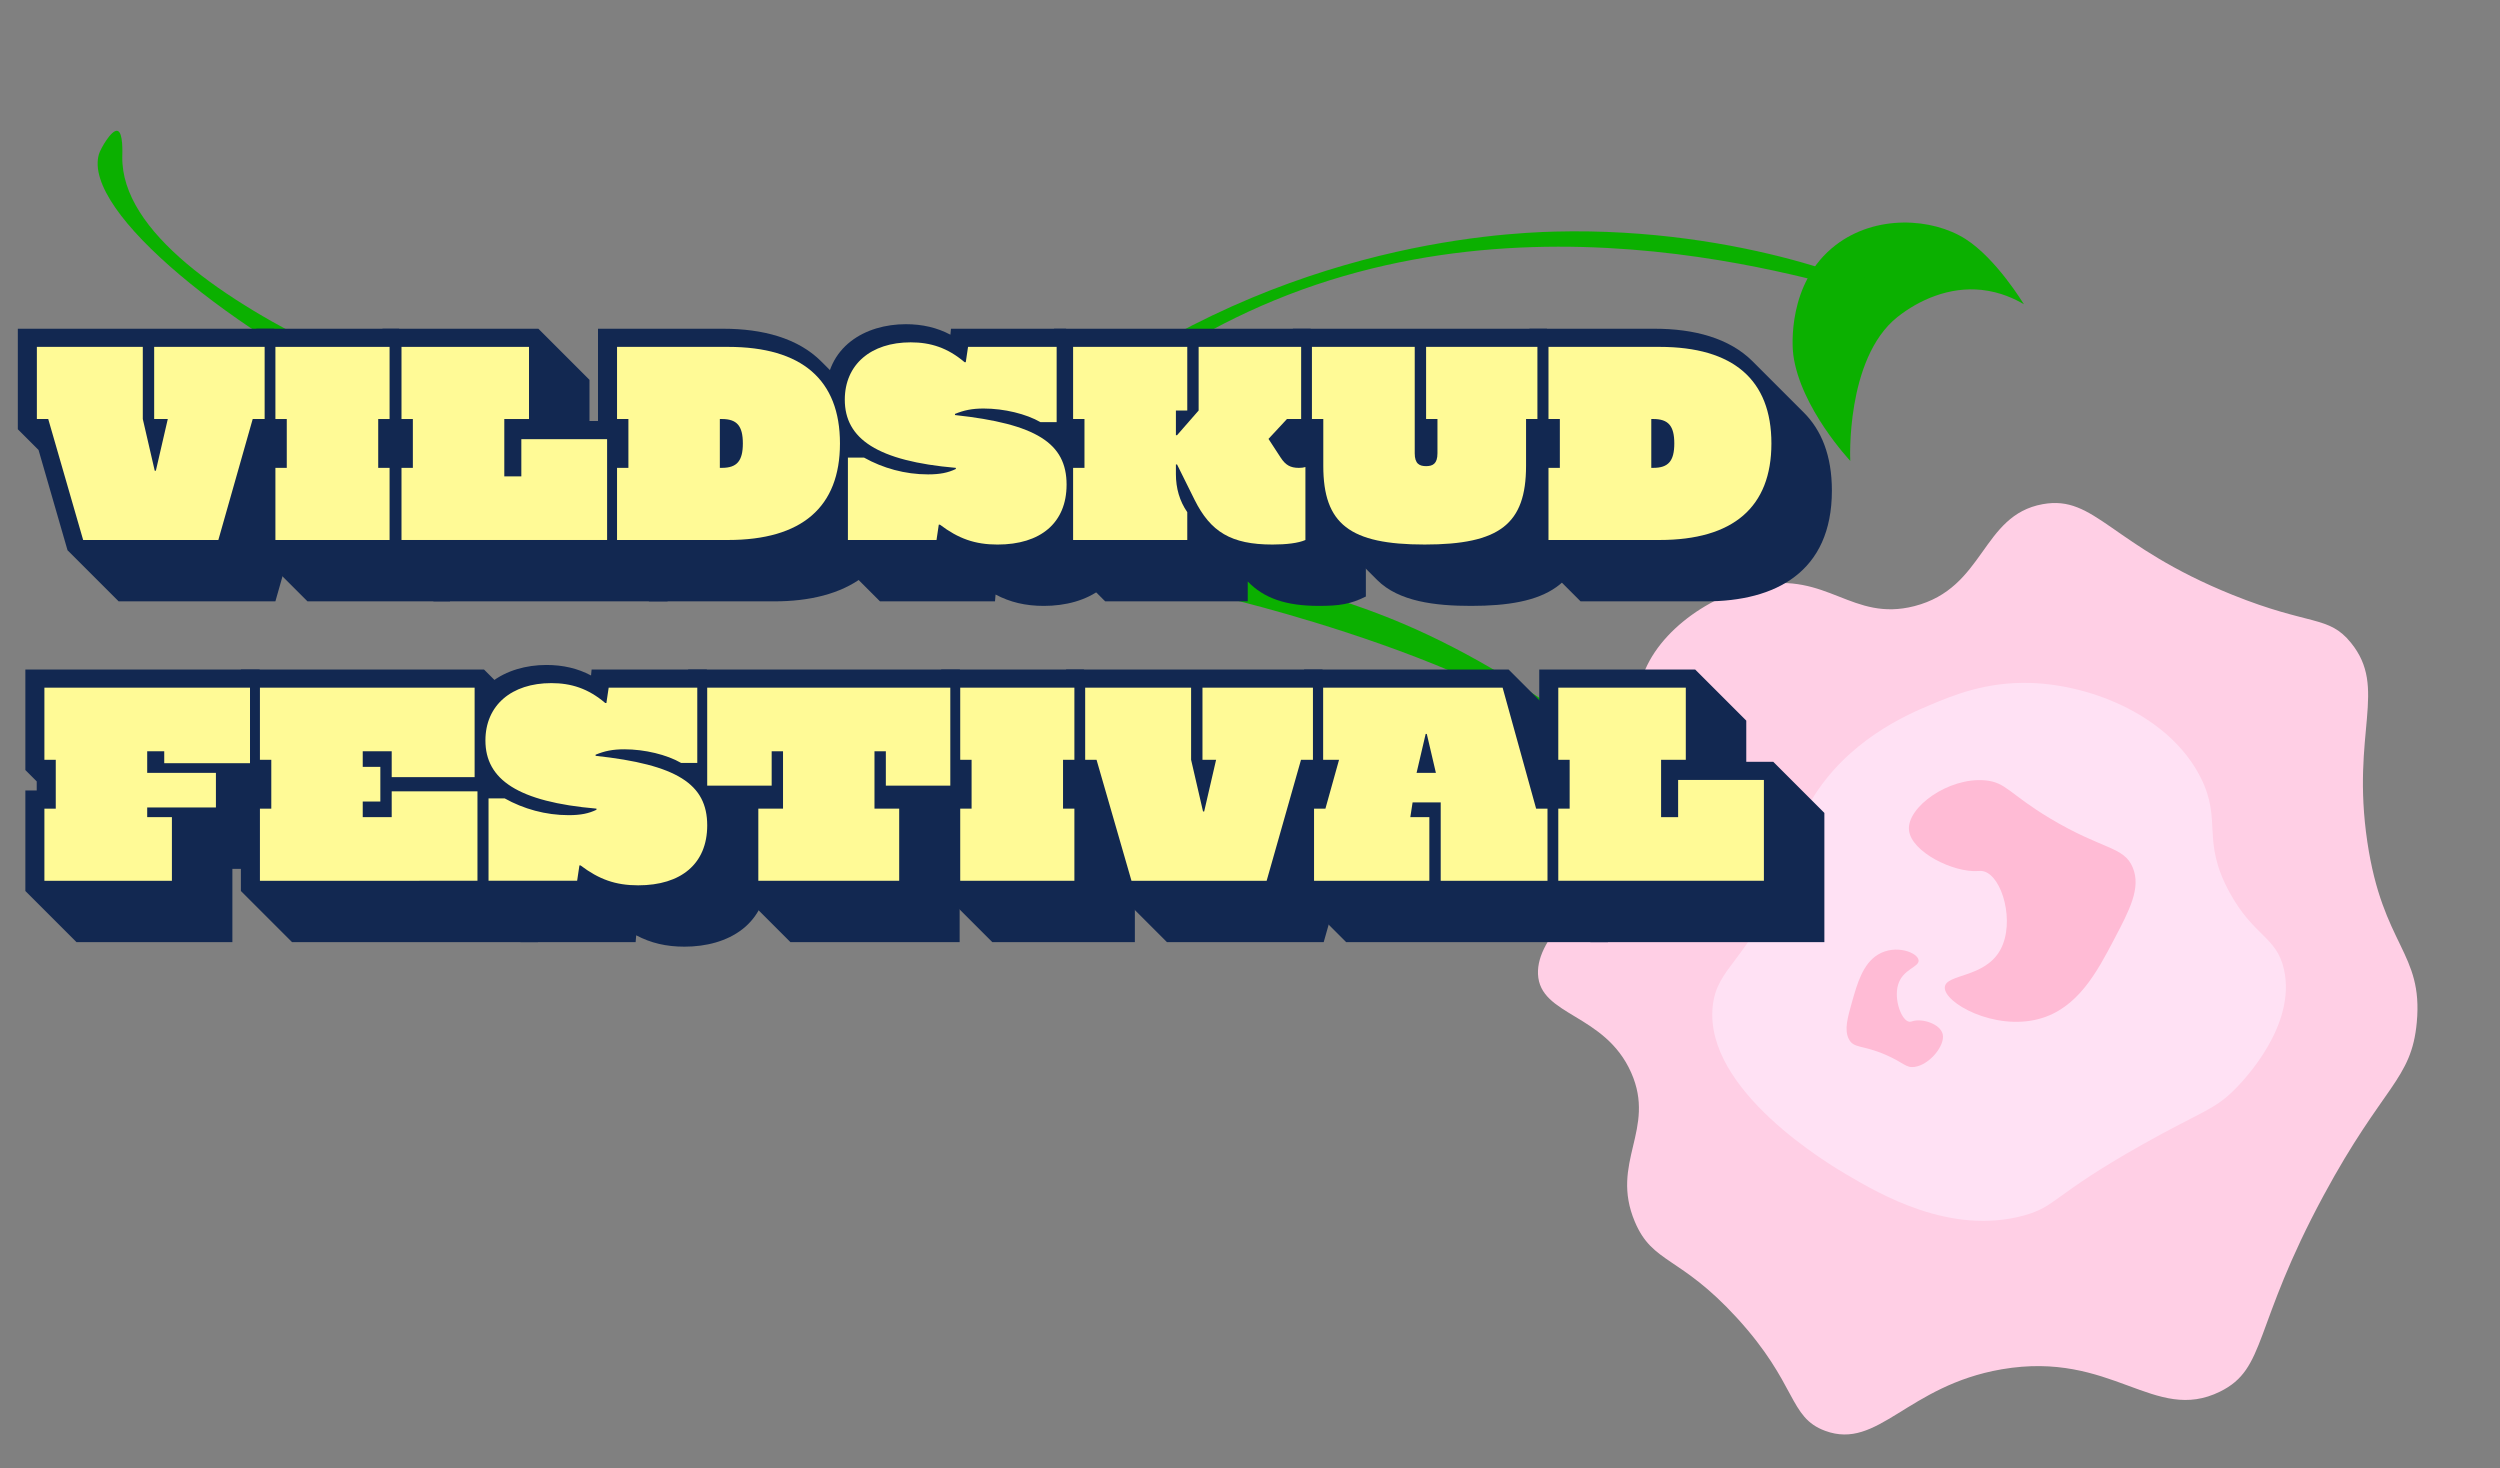 <?xml version="1.0" encoding="UTF-8"?><svg id="Layer_1" xmlns="http://www.w3.org/2000/svg" width="2374" height="1394" viewBox="0 0 2374 1394"><rect x="0" y="0" width="2374" height="1394" fill="#808080" stroke="none"/><defs><style>.cls-1{fill:#ffcfe5;}.cls-2{fill:#ffe1f4;}.cls-3{fill:#122851;}.cls-4{fill:#0bb000;}.cls-5{fill:#fffa96;}.cls-6{fill:#ffbbd5;}</style></defs><g><path class="cls-4" d="M111.59,124.26c5.55,1.48,4.57,21.55,4.53,24.49-2.2,142.93,396.34,263.45,396.34,263.45,32.23,9.74,85.82,25.08,360.12,75.16,300.11,54.78,399.26,66.25,532.08,140.65,88.21,49.42,194.03,128.17,181.65,158.08-1.92,4.66-9.66,15.23-17.63,14.49-12.08-1.13-18.54-27.67-19.8-32.18-33.41-117.79-381.98-199.92-381.98-199.92-142.18-33.5-170.62-31.19-355.56-65.97-220.17-41.42-332.15-63.79-438.82-114.39C221.84,316.62,77.92,201.23,93.94,146.4c1.43-4.93,11.94-23.65,17.65-22.14Z"/><path class="cls-1" d="M1580.94,794.5c-7.08,12.78-13.15,10.18-41.4,32.02-31.39,24.28-80.58,62.33-79.06,98.48,1.68,39.92,63.51,37.08,88.49,93.57,23.97,54.18-20.38,85.03,3.45,141.54,16.97,40.24,42.53,31.86,96.91,91.29,57.81,63.16,48.89,94.44,83.87,107.33,50.34,18.56,77.64-42.96,167.69-58.46,104.79-18.03,144.82,51.99,207.26,21.21,44.49-21.94,30.52-60.64,98.42-186.4,56.72-105.07,83.36-109.38,88.41-164.24,6.14-66.75-32.24-72.15-46.98-171.49-15.45-104.1,19.68-145.5-15.56-189-21.28-26.27-38.58-15.73-112.34-45.43-116.21-46.81-130.3-95.17-180.32-86.16-58.53,10.56-54.72,79.61-121.9,96.83-59.27,15.19-82.6-33.14-149.13-19.52-47.75,9.77-102.74,48.76-111.95,97.62-10.84,57.51,47.37,98.83,24.11,140.83Z"/><path class="cls-2" d="M1720.26,759.68c33.75-56.18,89.3-80.43,111.93-89.97,21.97-9.25,53.7-22.6,96.45-21.16,59.35,2.02,132.27,32.31,161.18,89.94,20.63,41.11,.27,59.08,27.25,108.7,23.09,42.45,44.8,41.87,51.83,73.58,11.82,53.36-38.64,105.33-45.43,112.34-20.66,21.28-31.37,21.25-89.65,54.08-85.27,48.02-80.64,58.41-111.87,67.02-69.66,19.22-136.91-20.32-168.2-38.7-14.87-8.75-136.08-80.02-127.33-160.23,4.11-37.57,32.85-41.61,66.88-122.99,18.6-44.46,11.55-46.96,26.97-72.6Z"/><path class="cls-6" d="M2007.56,892.03c14.73-28.02,25.64-48.76,17.78-68.04-8.32-20.41-28.54-16.82-78.67-46.88-38.89-23.31-41.65-34.4-61.87-36.12-34.59-2.93-74.08,25.55-72.04,47.24,1.96,20.74,42.42,40.68,65.82,38.88,1.18-.09,2.93-.29,5.22,.33,17.73,4.81,29.78,48.45,15.87,74.25-14.71,27.26-52.08,22.89-52.88,35.82-.91,14.85,47.09,41.44,89.43,30.07,36.81-9.88,55.06-44.58,71.35-75.55Z"/><path class="cls-6" d="M1758.77,951.11c-4.36,15.38-7.57,26.76-3.18,35.48,4.65,9.25,12.72,5.37,35.06,15.06,17.33,7.51,19.13,12.71,27.53,11.48,14.34-2.12,28.82-20.27,26.67-30.8-2.05-10.06-19.83-15.73-29.31-12.43-.47,.17-1.19,.44-2.17,.37-7.55-.55-15.13-20.89-10.97-35.08,4.38-14.99,19.96-16.69,19.51-23.17-.53-7.45-21.8-15.63-38.46-5.63-14.48,8.68-19.86,27.73-24.69,44.73Z"/><path class="cls-4" d="M919.49,507.8c67.37-81.25,166.34-174.74,303.87-227.88,281.33-108.73,566.31,12.22,568.5,2.21,1.53-6.97-136.22-66.84-315.37-62.21-53.42,1.38-275.01,12.67-478.27,175.68-52.35,41.97-90.29,83.45-114.98,113.22l36.26-1.03h0Z"/><path class="cls-4" d="M1742.95,232.9c38.18-29.5,91.86-25.97,123.32-6.05,29.42,18.62,55.25,61.59,55.68,62.11h0c-8.31-4.96-22.11-11.67-40.07-13.65-30.64-3.39-59.73,9.5-80.2,25.84-49.38,39.44-44.77,137.55-44.6,136.56,0,0-47.44-50.28-54.19-100.87-.99-7.3-5.82-68.47,40.06-103.94Z"/><path class="cls-4" d="M1752.96,240.61c19.34,4.43,26.33,57.78,26.33,57.78,21.43,1.85-54.23,6.04-63.1-13.56-4.97-10.96,8.92-26.91,11.17-29.5,3.49-4.01,14.93-17.16,25.6-14.72h0Z"/></g><g><g><path class="cls-3" d="M64.12,522.51l-27.51-95.19-19.69-19.69v-95.46h243.24l48.54,48.54v95.46h-14.56l-32.63,114.88H112.66l-48.54-48.54Z"/><path class="cls-3" d="M243.45,522.51v-95.46h10.79v-8.63l-10.79-10.79v-95.46h135.37l48.54,48.54v95.46h-10.79v8.63l10.79,10.79v95.46h-135.37l-48.54-48.54Z"/><path class="cls-3" d="M363.18,522.51v-95.46h10.79v-8.63l-10.79-10.79v-95.46h148.05l48.54,48.54v39.1h25.62l48.54,48.54v122.7h-222.21l-48.54-48.54Z"/><path class="cls-3" d="M567.86,522.51v-95.46h10.79v-8.63l-10.79-10.79v-95.46h118.92c37.48,0,70.92,8.9,93.04,31.01l48.54,48.54c16.72,16.72,26.7,40.72,26.7,74.16,0,77.67-53.93,105.17-119.73,105.17h-118.92l-48.54-48.54Z"/><path class="cls-3" d="M945.39,564.58l-.54,6.47h-109.22l-48.54-48.54v-105.17h12.13c-9.17-10.52-15.1-24-15.1-41.53,0-46.92,37.75-67.96,76.05-67.96,15.64,0,29.66,3.24,42.34,9.98l.54-5.66h109.21l48.54,48.54v98.43h-8.09c10.52,10.79,17.53,25.35,17.53,45.84,0,49.89-38.02,70.38-79.01,70.38-17.53,0-32.09-3.51-45.84-10.79Z"/><path class="cls-3" d="M1184.85,552.17v18.88h-135.37l-48.54-48.54v-95.46h10.79v-8.63l-10.79-10.79v-95.46h243.51l48.54,48.54v95.46h-10.25l14.29,14.29v96c-14.56,7.28-25.08,8.9-44.76,8.9-31.28,0-52.05-7.28-67.42-23.19Z"/><path class="cls-3" d="M1307.82,550.82l-48.54-48.54c-15.91-15.91-20.76-38.56-20.76-63.64v-20.22l-10.79-10.79v-95.46h241.08l48.54,48.54v95.46h-10.79v31.01c0,69.84-39.64,88.18-109.75,88.18-33.71,0-68.5-4.05-88.99-24.54Z"/><path class="cls-3" d="M1452.36,522.51v-95.46h10.79v-8.63l-10.79-10.79v-95.46h118.92c37.48,0,70.92,8.9,93.04,31.01l48.54,48.54c16.72,16.72,26.7,40.72,26.7,74.16,0,77.67-53.93,105.17-119.73,105.17h-118.92l-48.54-48.54Z"/><path class="cls-3" d="M24.08,846.11v-95.46h10.79v-8.63l-10.79-10.79v-95.46H246.29l48.54,48.54v98.7h-32.36v42.07h-41.8v69.57H72.62l-48.54-48.54Z"/><path class="cls-3" d="M228.75,846.11v-95.46h10.79v-8.63l-10.79-10.79v-95.46h230.84l48.54,48.54v95.73l2.7,2.7v111.91h-233.53l-48.54-48.54Z"/><path class="cls-3" d="M604.13,888.18l-.54,6.47h-109.22l-48.54-48.54v-105.17h12.13c-9.17-10.52-15.1-24-15.1-41.53,0-46.92,37.75-67.96,76.05-67.96,15.64,0,29.66,3.24,42.34,9.98l.54-5.66h109.21l48.54,48.54v98.43h-8.09c10.52,10.79,17.53,25.35,17.53,45.84,0,49.89-38.02,70.38-79.01,70.38-17.53,0-32.09-3.51-45.84-10.79Z"/><path class="cls-3" d="M702.02,846.11v-41.8l-48.54-48.54v-120h257.8l48.54,48.54v120h-48.54v90.34h-160.72l-48.54-48.54Z"/><path class="cls-3" d="M893.75,846.11v-95.46h10.79v-8.63l-10.79-10.79v-95.46h135.37l48.54,48.54v95.46h-10.79v8.63l10.79,10.79v95.46h-135.37l-48.54-48.54Z"/><path class="cls-3" d="M1059.59,846.11l-27.51-95.19-19.69-19.69v-95.46h243.24l48.54,48.54v95.46h-14.56l-32.63,114.88h-148.86l-48.54-48.54Z"/><path class="cls-3" d="M1229.75,846.11v-95.46h14.02l2.97-11.06-8.36-8.36v-95.46h194.16l48.54,48.54,26.43,95.46,19.42,19.42v95.46h-248.63l-48.54-48.54Z"/><path class="cls-3" d="M1461.67,846.11v-95.46h10.79v-8.63l-10.79-10.79v-95.46h148.05l48.54,48.54v39.1h25.62l48.54,48.54v122.7h-222.21l-48.54-48.54Z"/></g><g><path class="cls-5" d="M45.8,397.9h-10.79v-68.5h100.59v68.5l11.33,49.08h1.08l11.33-49.08h-12.94v-68.5h104.9v68.5h-11.33l-32.63,114.88H78.97l-33.17-114.88Z"/><path class="cls-5" d="M261.53,444.28h10.79v-46.38h-10.79v-68.5h108.41v68.5h-10.79v46.38h10.79v68.5h-108.41v-68.5Z"/><path class="cls-5" d="M381.26,444.28h10.79v-46.38h-10.79v-68.5h121.08v68.5h-23.46v54.47h16.18v-35.33h81.44v95.73h-195.24v-68.5Z"/><path class="cls-5" d="M585.94,444.28h10.79v-46.38h-10.79v-68.5h105.44c70.11,0,106.25,31.28,106.25,91.69s-36.13,91.69-106.25,91.69h-105.44v-68.5Zm99.51,0c14.29,0,19.96-6.47,19.96-23.19s-5.66-23.19-19.96-23.19h-1.89v46.38h1.89Z"/><path class="cls-5" d="M892.55,498.21h-1.08l-2.16,14.56h-84.14v-78.2h15.37c17.8,9.98,38.83,15.91,60.68,15.91,11.6,0,19.15-1.62,26.43-5.12v-1.08c-74.43-6.47-105.44-27.51-105.44-64.72,0-33.44,24.81-54.47,62.56-54.47,18.88,0,35.06,5.12,51.24,18.88h1.08l2.16-14.56h84.14v71.46h-15.37c-13.48-7.82-34.52-12.94-53.93-12.94-11.06,0-18.61,1.62-27.24,5.12v1.08c77.12,8.36,105.98,26.7,105.98,66.07,0,36.41-24.81,56.9-65.53,56.9-21.57,0-37.21-5.66-54.74-18.88Z"/><path class="cls-5" d="M1134.44,474.75l-16.72-33.71h-1.08v9.17c0,13.48,3.51,25.62,10.79,36.14v26.43h-108.41v-68.5h10.79v-46.38h-10.79v-68.5h108.41v60.41h-10.79v23.46h1.08l20.5-23.46v-60.41h97.35v68.5h-13.48l-17.53,18.88,11.6,17.8c4.58,7.01,9.17,9.71,17.26,9.71,2.7,0,4.58-.27,6.2-.81v69.3c-6.74,2.97-18.07,4.31-31.28,4.31-39.37,0-58.79-12.13-73.89-42.34Z"/><path class="cls-5" d="M1256.6,442.39v-44.5h-10.79v-68.5h97.62v101.13c0,9.98,4.58,12.13,10.79,12.13s10.79-2.16,10.79-12.13v-32.63h-10.79v-68.5h105.71v68.5h-10.79v44.5c0,55.28-25.08,74.7-96.27,74.7s-96.27-19.42-96.27-74.7Z"/><path class="cls-5" d="M1470.44,444.28h10.79v-46.38h-10.79v-68.5h105.44c70.11,0,106.25,31.28,106.25,91.69s-36.14,91.69-106.25,91.69h-105.44v-68.5Zm99.51,0c14.29,0,19.96-6.47,19.96-23.19s-5.66-23.19-19.96-23.19h-1.89v46.38h1.89Z"/><path class="cls-5" d="M42.16,767.88h10.79v-46.38h-10.79v-68.5H237.4v71.73h-81.44v-11.33h-16.18v20.5h65.26v32.9h-65.26v9.17h23.46v60.41H42.16v-68.5Z"/><path class="cls-5" d="M246.83,767.88h10.79v-46.38h-10.79v-68.5h203.87v84.95h-78.74v-24.54h-27.51v14.83h16.72v32.9h-16.72v14.83h27.51v-24.54h81.44v84.95H246.83v-68.5Z"/><path class="cls-5" d="M551.29,821.81h-1.08l-2.16,14.56h-84.14v-78.2h15.37c17.8,9.98,38.83,15.91,60.68,15.91,11.6,0,19.15-1.62,26.43-5.12v-1.08c-74.43-6.47-105.44-27.51-105.44-64.72,0-33.44,24.81-54.47,62.56-54.47,18.88,0,35.06,5.12,51.24,18.88h1.08l2.16-14.56h84.14v71.46h-15.37c-13.48-7.82-34.52-12.94-53.93-12.94-11.06,0-18.61,1.62-27.24,5.12v1.08c77.12,8.36,105.98,26.7,105.98,66.07,0,36.41-24.81,56.9-65.53,56.9-21.57,0-37.21-5.66-54.74-18.88Z"/><path class="cls-5" d="M720.1,767.88h23.46v-54.47h-10.79v32.63h-61.21v-93.04h230.84v93.04h-61.21v-32.63h-10.79v54.47h23.46v68.5h-133.76v-68.5Z"/><path class="cls-5" d="M911.83,767.88h10.79v-46.38h-10.79v-68.5h108.41v68.5h-10.79v46.38h10.79v68.5h-108.41v-68.5Z"/><path class="cls-5" d="M1041.27,721.5h-10.79v-68.5h100.59v68.5l11.33,49.08h1.08l11.33-49.08h-12.94v-68.5h104.9v68.5h-11.33l-32.63,114.88h-128.36l-33.17-114.88Z"/><path class="cls-5" d="M1247.83,767.88h10.79l12.94-46.38h-15.1v-68.5h170.43l31.82,114.88h10.79v68.5h-101.4v-74.43h-26.7l-2.16,14.02h18.07v60.41h-109.49v-68.5Zm115.69-33.98l-8.63-36.95h-1.08l-8.63,36.95h18.34Z"/><path class="cls-5" d="M1479.75,767.88h10.79v-46.38h-10.79v-68.5h121.08v68.5h-23.46v54.47h16.18v-35.33h81.44v95.73h-195.24v-68.5Z"/></g></g></svg>